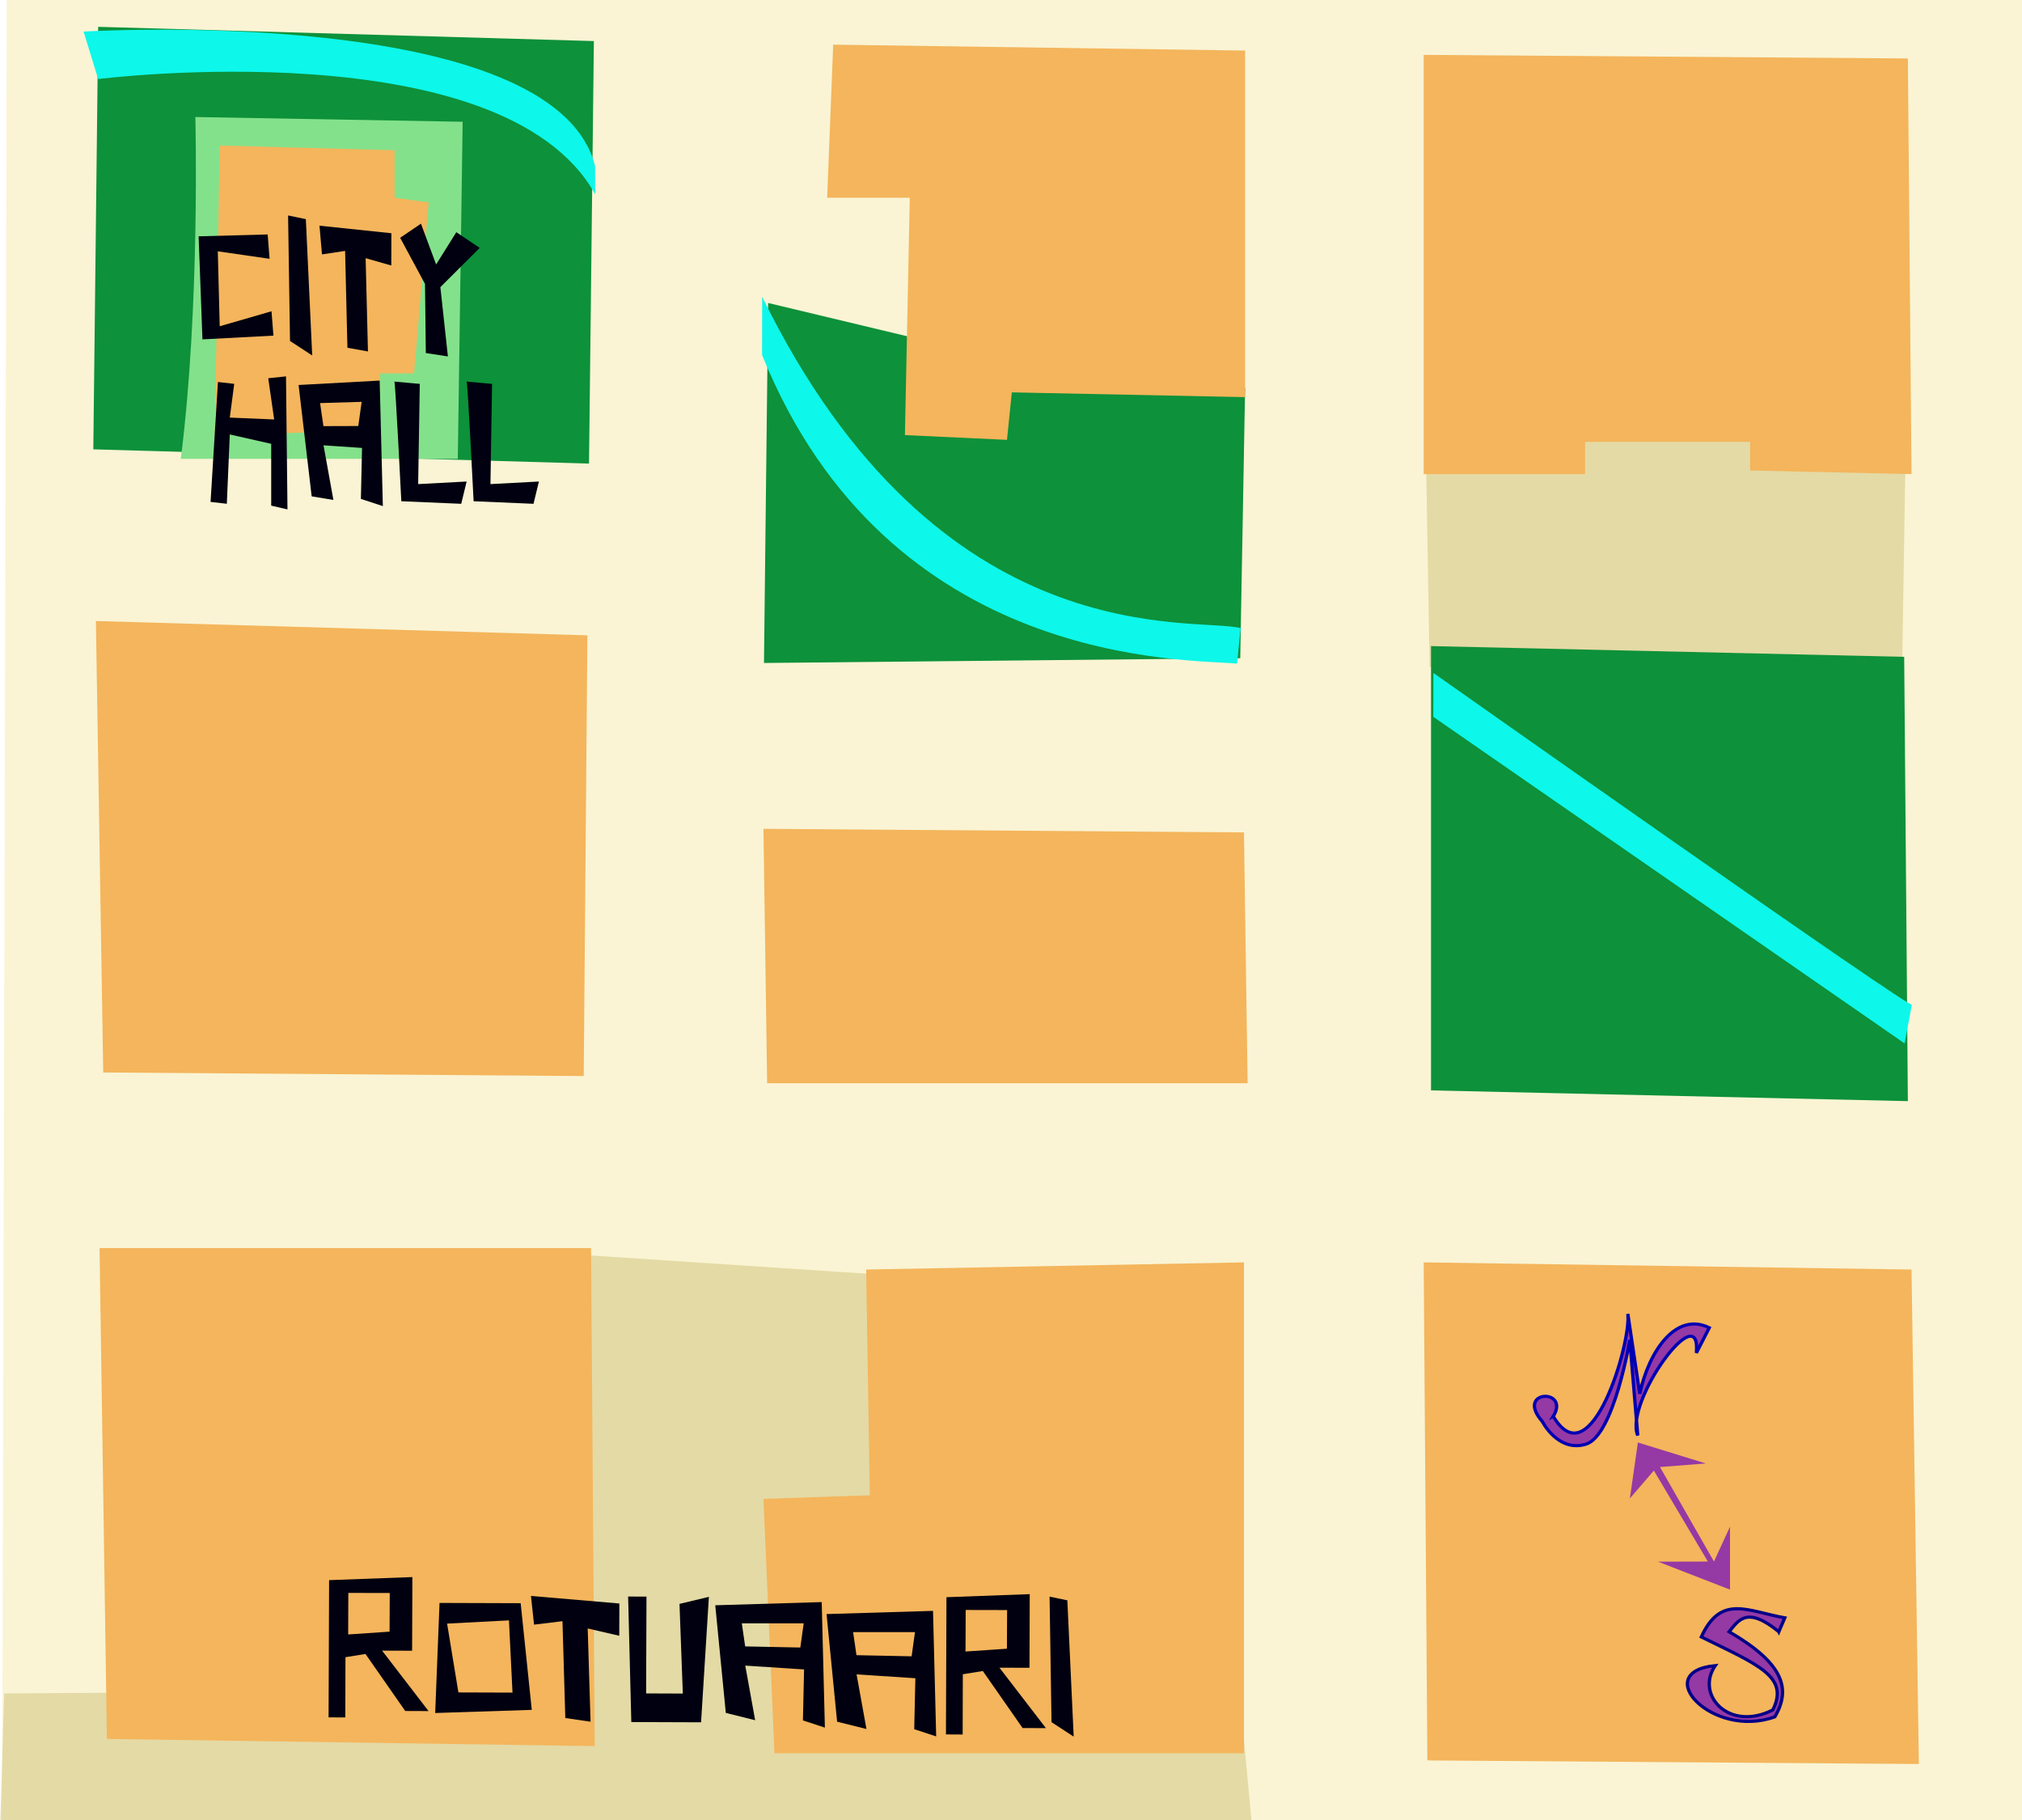 <?xml version="1.0" encoding="UTF-8" standalone="no"?>
<!-- Created with Inkscape (http://www.inkscape.org/) -->

<svg
   xmlns:dc="http://purl.org/dc/elements/1.1/"
   xmlns:cc="http://creativecommons.org/ns#"
   xmlns:rdf="http://www.w3.org/1999/02/22-rdf-syntax-ns#"
   xmlns:svg="http://www.w3.org/2000/svg"
   xmlns="http://www.w3.org/2000/svg"
   version="1.1"
   width="300"
   height="270"
   id="svg2987">
  <defs
     id="defs2991" />
  <g
     transform="matrix(0.834,0,0,0.797,0,-0.475)"
     id="g3884">
    <path
       d="M 1.202,0 0.375,341.882 360.614,341.788 360.069,0 z"
       id="path3850"
       style="fill:#f6ecb4;fill-opacity:0.569;stroke:none" />
    <path
       d="m 253.585,79.545 0.737,45.207 84.037,2.26 0.737,-48.221 z"
       id="path3837"
       style="fill:#dace8d;fill-opacity:0.665;stroke:none" />
    <path
       d="m 0.737,315.804 102.466,-0.687 -2.212,-81.113 59.71,4.124 60.065,80.271 2.076,23.427 L 0,341.67 z"
       id="path3835"
       style="fill:#dace8d;fill-opacity:0.665;stroke:none" />
    <path
       d="M 16.599,84.236 17.464,5.589 105.65,8.24 104.785,86.887 z"
       id="path2997"
       style="fill:#0d913a;fill-opacity:1;stroke:none" />
    <path
       d="M 32.162,86.003 C 35.62,57.725 34.755,22.378 34.755,22.378 L 82.307,23.262 81.442,86.003 z"
       id="path2999"
       style="fill:#84e18b;fill-opacity:1;stroke:none" />
    <path
       d="m 67.609,80.701 0,-10.604 6.052,0 2.594,-31.812 -6.052,-0.884 0,-8.837 -31.124,-0.884 -0.865,53.904 z"
       id="path3001"
       style="fill:#f4b55c;fill-opacity:1;stroke:none" />
    <path
       d="m 164.231,63.902 -27.584,-6.911 -0.737,67.01 84.728,-0.884 0.865,-50.369 c 0,0 -58.212,-8.385 -57.271,-8.846 z"
       id="path3005"
       style="fill:#0d913a;fill-opacity:1;stroke:none" />
    <path
       d="m 147.149,37.401 1.077,-28.494 73.276,1.1 0,64.508 -41.499,-0.884 -0.865,8.837 -18.156,-0.884 0.865,-44.184 z"
       id="path3003"
       style="fill:#f4b55c;fill-opacity:1;stroke:none" />
    <path
       d="m 17.464,15.309 c 0,0 71.926,-9.456 88.414,21.442 l -0.016,-5.269 C 98.475,1.23 14.87,6.472 14.87,6.472 z"
       id="path3007"
       style="fill:#0df7ea;fill-opacity:1;stroke:none" />
    <path
       d="m 135.571,66.664 c 22.552,58.362 75.841,56.572 84.499,57.457 l 0.636,-6.602 c -8.04,-2.24 -53.551,5.727 -85.119,-61.692 z"
       id="path3777"
       style="fill:#0df7ea;fill-opacity:1;stroke:none" />
    <path
       d="m 17.059,116.188 87.439,2.668 -0.653,82.034 -85.481,-0.667 z"
       id="path3779"
       style="fill:#f4b55c;fill-opacity:1;stroke:none" />
    <path
       d="m 135.818,154.871 0.653,47.353 85.481,0 -0.653,-46.686 z"
       id="path3781"
       style="fill:#f4b55c;fill-opacity:1;stroke:none" />
    <path
       d="m 17.711,232.904 1.305,91.372 86.786,1.334 -0.653,-92.706 z"
       id="path3783"
       style="fill:#f4b55c;fill-opacity:1;stroke:none" />
    <path
       d="m 154.089,236.905 0.653,42.018 -18.923,0.667 1.958,47.353 83.523,0 0,-91.372 z"
       id="path3785"
       style="fill:#f4b55c;fill-opacity:1;stroke:none" />
    <path
       d="m 253.273,235.571 0.653,92.706 87.439,0.667 -1.305,-92.039 z"
       id="path3787"
       style="fill:#f4b55c;fill-opacity:1;stroke:none" />
    <path
       d="m 253.273,88.843 28.711,0 0,-6.003 29.364,0 0,5.336 28.711,0.667 -0.653,-77.366 -86.134,-0.667 z"
       id="path3789"
       style="fill:#f4b55c;fill-opacity:1;stroke:none" />
    <path
       d="m 254.578,120.857 84.176,2.001 0.653,82.701 -84.829,-2.001 z"
       id="path3820"
       style="fill:#0d913a;fill-opacity:1;stroke:none" />
    <path
       d="m 254.984,134.026 83.847,60.792 1.289,-7.269 c 1.748,2.428 -85.119,-61.692 -85.119,-61.692 z"
       id="path3818"
       style="fill:#0df7ea;fill-opacity:1;stroke:none" />
    <g
       transform="matrix(0.546,0,0,0.558,-56.025,-58.036)"
       id="g3866">
      <path
         d="m 236.969,631.159 -27.131,1.021 -0.17,45.774 5.443,0.029 0.057,-20.101 6.52,-1.079 12.956,19.021 7.598,0.029 -15.139,-20.159 9.781,0.029 0.085,-24.564 z m -20.866,5.28 13.495,0.029 -0.057,12.895 -13.495,0.934 0.057,-13.858 z"
         id="path3791"
         style="fill:#000010;fill-opacity:1;stroke:none" />
      <path
         d="m 245.82,639.781 -1.414,36.719 31.469,-1.049 -3.617,-35.58 -26.438,-0.09 z m 22.623,5.815 1.151,24.099 -17.625,-0.06 -3.683,-22.96 20.157,-1.079 z"
         id="path3795"
         style="fill:#000010;fill-opacity:1;stroke:none" />
      <path
         d="m 286.801,678.171 -0.925,-32.302 -9.262,1.156 -0.998,-9.574 28.797,2.517 -0.035,10.766 -10.28,-2.437 0.929,31.105 z"
         id="path3799"
         style="fill:#000010;fill-opacity:1;stroke:none" />
      <path
         d="m 307.268,637.647 1.04,41.871 22.728,0.085 2.548,-41.858 -9.578,2.357 1.085,29.909 -11.962,-0.044 0.12,-32.297 z"
         id="path3801"
         style="fill:#000010;fill-opacity:1;stroke:none" />
      <path
         d="m 370.344,639.5 -34.688,1.062 3.438,35.906 9.562,2.438 -3.219,-18.219 19.156,1.281 -0.375,17 7.156,2.406 -1.031,-41.875 z m -26.031,7.094 20.156,0 -1.094,8.062 -17.969,-0.375 -1.094,-7.688 z"
         id="path3803"
         style="fill:#000010;fill-opacity:1;stroke:none" />
      <path
         d="m 445.217,679.552 -0.629,-41.871 5.787,1.232 2.069,45.468 z"
         id="path3805"
         style="fill:#000010;fill-opacity:1;stroke:none" />
      <path
         d="m 438.12,636.849 -27.131,1.021 -0.17,45.774 5.443,0.029 0.057,-20.101 6.52,-1.079 12.956,19.021 7.598,0.029 -15.139,-20.159 9.781,0.029 0.085,-24.564 z m -20.866,5.28 13.495,0.029 -0.057,12.895 -13.495,0.934 0.057,-13.858 z"
         id="path3812"
         style="fill:#000010;fill-opacity:1;stroke:none" />
      <path
         d="m 406.607,642.43 -34.688,1.062 3.438,35.906 9.562,2.438 -3.219,-18.219 19.156,1.281 -0.375,17 7.156,2.406 -1.031,-41.875 z m -26.031,7.094 20.156,0 -1.094,8.062 -17.969,-0.375 -1.094,-7.688 z"
         id="path3817"
         style="fill:#000010;fill-opacity:1;stroke:none" />
    </g>
    <g
       transform="matrix(0.546,0,0,0.558,-56.025,-58.036)"
       id="g3845">
      <path
         d="m 197.105,218.819 -0.629,-41.871 5.787,1.232 2.069,45.468 z"
         id="path3821"
         style="fill:#000010;fill-opacity:1;stroke:none" />
      <path
         d="m 215.806,221.079 -0.753,-32.302 -7.535,1.156 -0.812,-9.574 23.425,2.517 -0.028,10.766 -8.362,-2.437 0.756,31.105 z"
         id="path3823"
         style="fill:#000010;fill-opacity:1;stroke:none" />
      <path
         d="m 241.352,222.847 -0.263,-23.059 -8.1,-15.389 6.779,-4.715 4.94,13.611 6.579,-10.762 7.622,5.229 -12.816,13.094 2.452,23.108 z"
         id="path3825"
         style="fill:#000010;fill-opacity:1;stroke:none" />
      <path
         d="m 226.319,232.028 -26.423,1.476 4.264,37.146 7.083,1.198 -3.219,-18.219 12.545,0.868 -0.375,17 7.156,2.406 z m -19.42,7.507 13.545,-0.413 -1.094,8.062 -11.357,0.038 z"
         id="path3829"
         style="fill:#000010;fill-opacity:1;stroke:none" />
      <path
         d="m 239.384,233.126 -0.527,33.435 15.792,-0.86 -1.76,7.435 -19.519,-0.859 c 0,0 -1.936,-39.875 -2.27,-39.908 z"
         id="path3831"
         style="fill:#000010;fill-opacity:1;stroke:none" />
      <path
         d="m 189.824,183.285 -22.5,0.625 1.25,34.375 23.125,-1.25 -0.625,-8.125 -16.875,5 -0.625,-25 16.875,2.5 z"
         id="path3839"
         style="fill:#000010;fill-opacity:1;stroke:none" />
      <path
         d="m 173.624,232.5 5.302,0.625 -1.446,11.25 14.459,0.625 -1.928,-13.75 5.784,-0.625 0.482,44.375 -5.302,-1.25 0,-20.625 -13.495,-3.125 -0.964,23.125 -5.302,-0.625 z"
         id="path3841"
         style="fill:#000010;fill-opacity:1;stroke:none" />
      <path
         d="m 262.938,233.126 -0.527,33.435 15.792,-0.86 -1.76,7.435 -19.519,-0.859 c 0,0 -1.936,-39.875 -2.27,-39.908 z"
         id="path3843"
         style="fill:#000010;fill-opacity:1;stroke:none" />
    </g>
    <path
       d="m 289.955,279.505 1.422,-10.406 12.089,3.902 -8.159,0.665 9.606,17.591 2.849,-6.481 0,11.707 -12.8,-5.203 8.866,-0.022 -9.606,-16.933 z"
       id="path3878"
       style="fill:#9539a4;fill-opacity:1;stroke:none" />
    <path
       d="m 276.329,264.229 c 3.057,-5.3 -6.902,-4.926 -1.944,0.97 0,0 2.813,5.824 7.777,4.203 4.964,-1.62 7.777,-19.399 7.777,-19.399 l 1.414,17.783 c -2.464,-6.226 11.364,-26.052 10.428,-15.358 l 2.298,-4.688 c -5.954,-3.057 -10.757,4.416 -12.372,12.286 l -2.121,-14.873 c 0.674,5.108 -6.52,31.025 -13.256,19.076 z"
       id="path3880"
       style="fill:#9539a4;fill-opacity:1;stroke:#0000b3;stroke-width:0.585px;stroke-linecap:butt;stroke-linejoin:miter;stroke-opacity:1" />
    <path
       d="m 316.451,304.321 1.06,-2.587 c -6.58,-1.214 -11.358,-4.482 -14.847,3.557 9.989,5.156 15.708,7.335 12.726,13.579 -7.754,4.143 -13.854,-2.753 -10.251,-8.245 -11.652,1.189 -0.518,13.744 10.605,9.538 2.992,-5.338 1.402,-10.03 -8.13,-15.843 1.616,-2.013 3.054,-4.937 8.837,0 z"
       id="path3882"
       style="fill:#9539a4;fill-opacity:1;stroke:#000088;stroke-width:0.585px;stroke-linecap:butt;stroke-linejoin:miter;stroke-opacity:1" />
  </g>
</svg>
